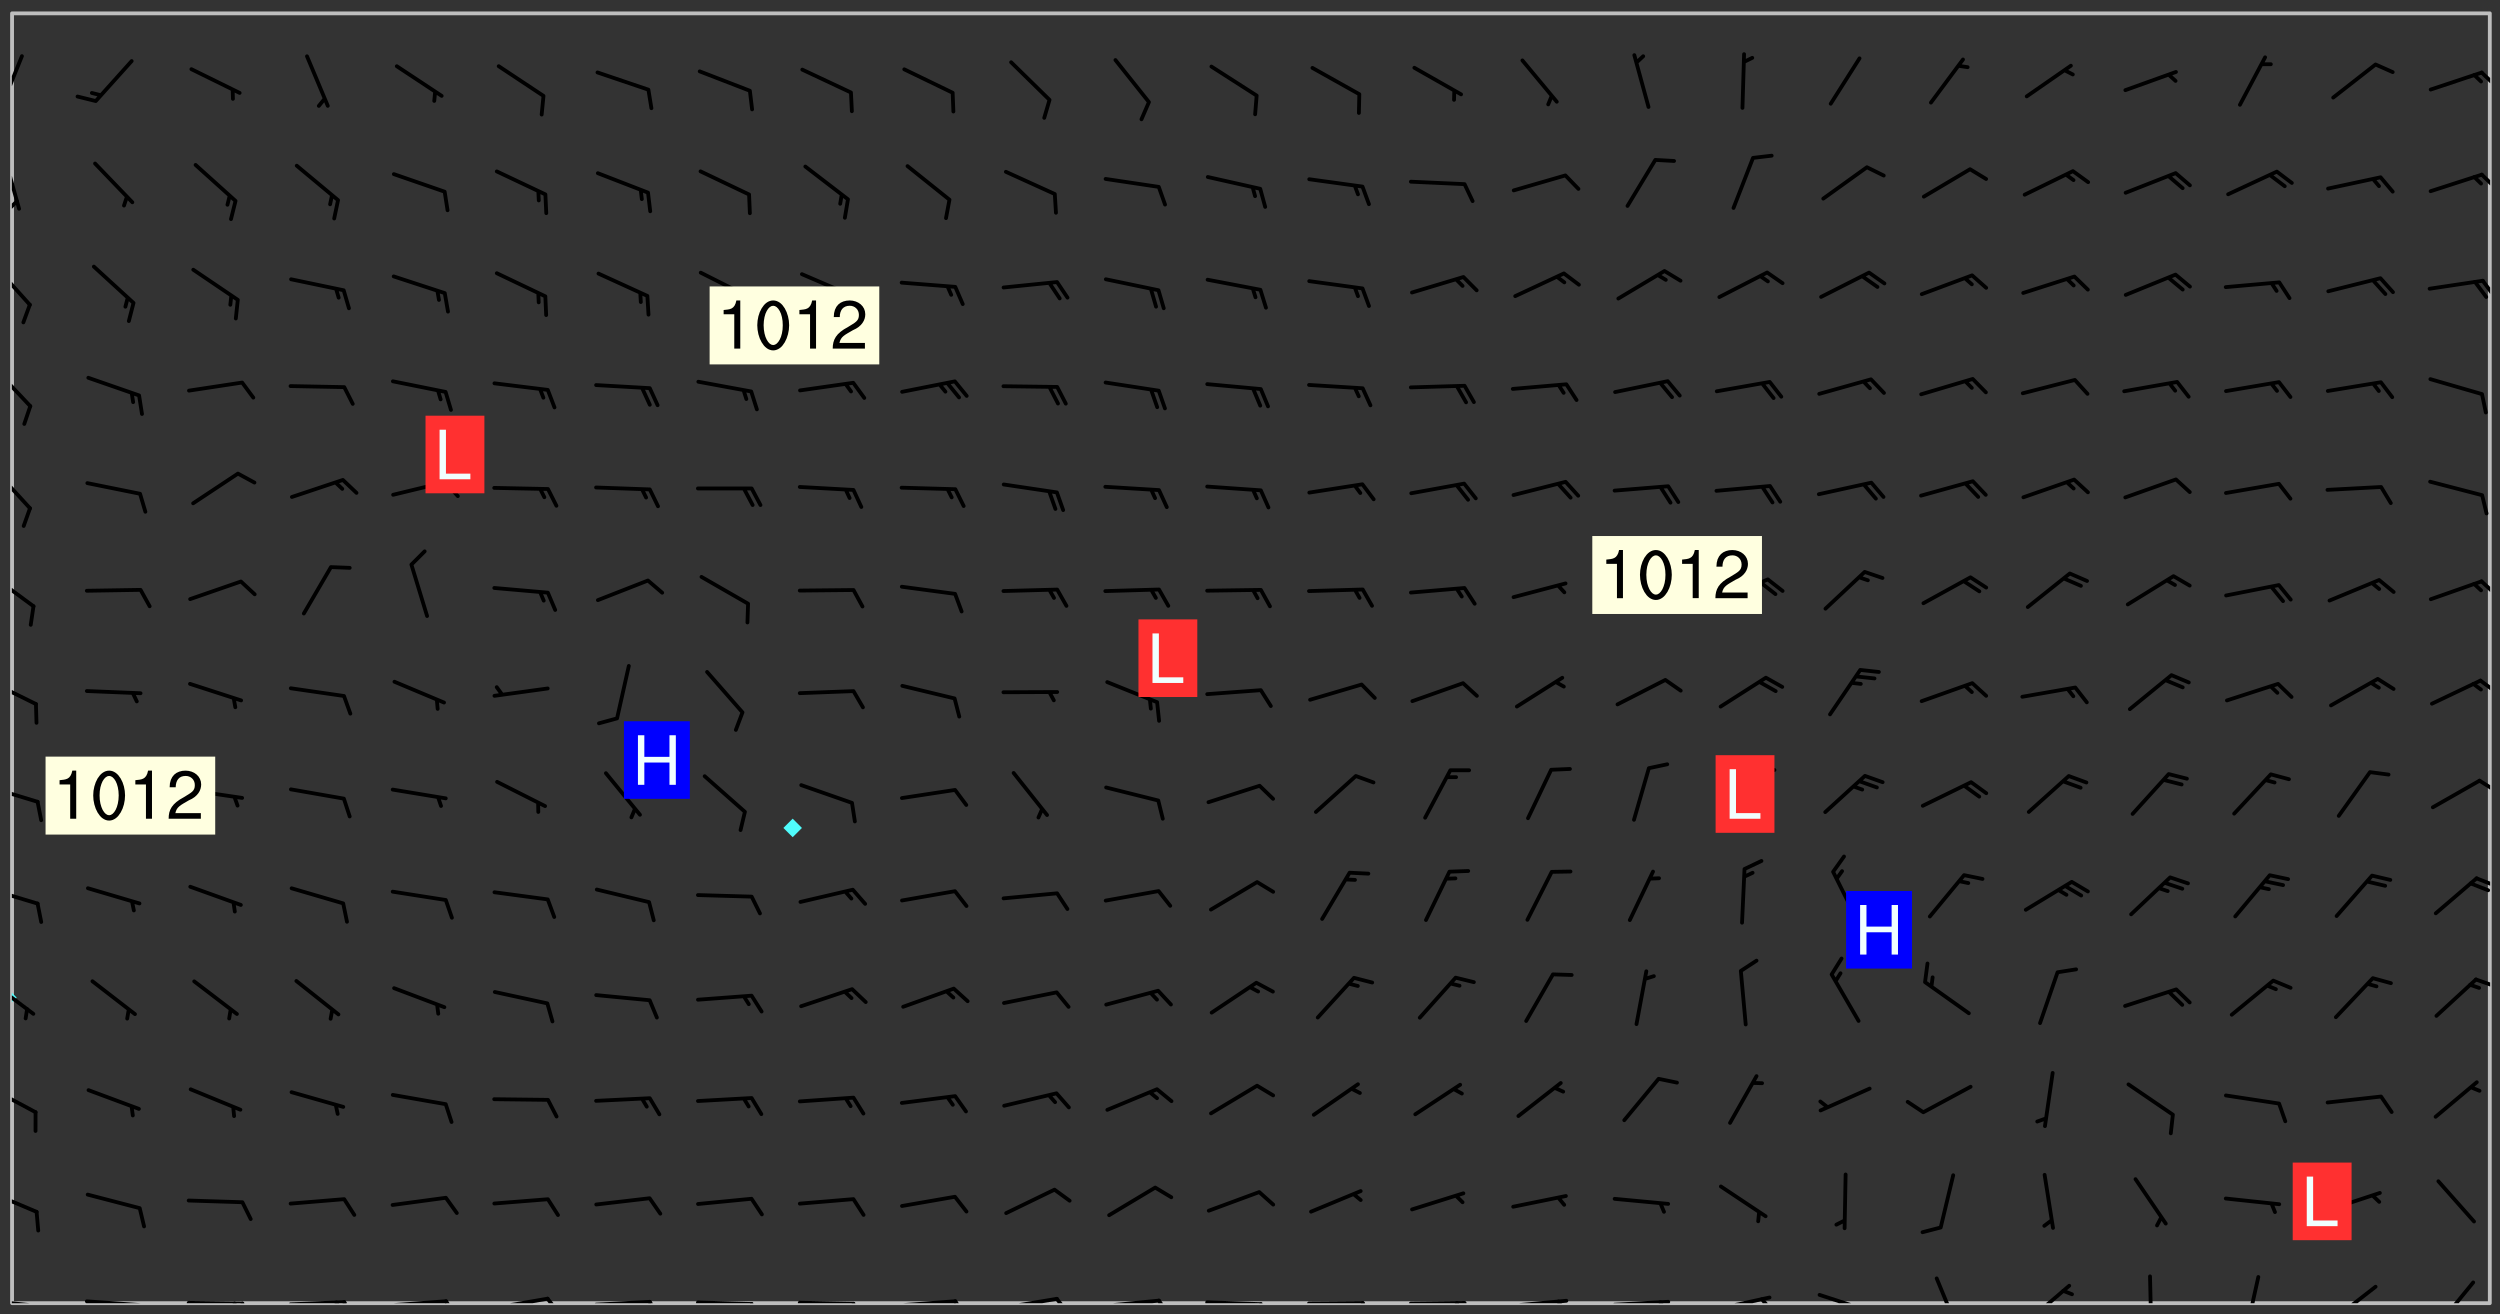 <svg xmlns="http://www.w3.org/2000/svg" role="img" xmlns:xlink="http://www.w3.org/1999/xlink" viewBox="142.45 309.95 326.84 171.84"><rect x="142.45" y="309.95" width="326.84" height="171.84" fill="#333333" stroke="none"/><defs><clipPath id="a"><path d="M144 440h1v40.328h-1zm0 0"/></clipPath><clipPath id="b"><path d="M144 311.672h1V440h-1zm0 0"/></clipPath><clipPath id="c"><path d="M144 311.672h324v168.656H144zm0 0"/></clipPath><clipPath id="d"><path d="M467 311.672h1v168.656h-1zm0 0"/></clipPath><clipPath id="e"><path d="M144 479h4v1.328h-4zm0 0"/></clipPath><clipPath id="f"><path d="M147 480h2v.328h-2zm0 0"/></clipPath><clipPath id="g"><path d="M153 479h9v1.328h-9zm0 0"/></clipPath><clipPath id="h"><path d="M160 480h3v.328h-3zm0 0"/></clipPath><clipPath id="i"><path d="M166 480h9v.328h-9zm0 0"/></clipPath><clipPath id="j"><path d="M173 480h3v.328h-3zm0 0"/></clipPath><clipPath id="k"><path d="M172 480h2v.328h-2zm0 0"/></clipPath><clipPath id="l"><path d="M180 479h8v1.328h-8zm0 0"/></clipPath><clipPath id="m"><path d="M187 479h2v1.328h-2zm0 0"/></clipPath><clipPath id="n"><path d="M186 479h2v1.328h-2zm0 0"/></clipPath><clipPath id="o"><path d="M193 479h9v1.328h-9zm0 0"/></clipPath><clipPath id="p"><path d="M200 479h3v1.328h-3zm0 0"/></clipPath><clipPath id="q"><path d="M206 479h9v1.328h-9zm0 0"/></clipPath><clipPath id="r"><path d="M213 479h3v1.328h-3zm0 0"/></clipPath><clipPath id="s"><path d="M220 479h8v1.328h-8zm0 0"/></clipPath><clipPath id="t"><path d="M227 479h2v1.328h-2zm0 0"/></clipPath><clipPath id="u"><path d="M233 479h8v1.328h-8zm0 0"/></clipPath><clipPath id="v"><path d="M240 480h3v.328h-3zm0 0"/></clipPath><clipPath id="w"><path d="M246 480h9v.328h-9zm0 0"/></clipPath><clipPath id="x"><path d="M253 480h3v.328h-3zm0 0"/></clipPath><clipPath id="y"><path d="M260 479h8v1.328h-8zm0 0"/></clipPath><clipPath id="z"><path d="M267 479h2v1.328h-2zm0 0"/></clipPath><clipPath id="A"><path d="M273 479h8v1.328h-8zm0 0"/></clipPath><clipPath id="B"><path d="M280 479h3v1.328h-3zm0 0"/></clipPath><clipPath id="C"><path d="M286 479h9v1.328h-9zm0 0"/></clipPath><clipPath id="D"><path d="M293 479h3v1.328h-3zm0 0"/></clipPath><clipPath id="E"><path d="M300 479h8v1.328h-8zm0 0"/></clipPath><clipPath id="F"><path d="M307 480h2v.328h-2zm0 0"/></clipPath><clipPath id="G"><path d="M313 480h8v.328h-8zm0 0"/></clipPath><clipPath id="H"><path d="M320 480h3v.328h-3zm0 0"/></clipPath><clipPath id="I"><path d="M326 480h9v.328h-9zm0 0"/></clipPath><clipPath id="J"><path d="M332 480h2v.328h-2zm0 0"/></clipPath><clipPath id="K"><path d="M339 479h9v1.328h-9zm0 0"/></clipPath><clipPath id="L"><path d="M345 479h3v1.328h-3zm0 0"/></clipPath><clipPath id="M"><path d="M353 479h8v1.328h-8zm0 0"/></clipPath><clipPath id="N"><path d="M359 479h2v1.328h-2zm0 0"/></clipPath><clipPath id="O"><path d="M366 479h9v1.328h-9zm0 0"/></clipPath><clipPath id="P"><path d="M372 479h2v1.328h-2zm0 0"/></clipPath><clipPath id="Q"><path d="M380 478h8v2.328h-8zm0 0"/></clipPath><clipPath id="R"><path d="M395 476h4v4.328h-4zm0 0"/></clipPath><clipPath id="S"><path d="M407 477h7v3.328h-7zm0 0"/></clipPath><clipPath id="T"><path d="M423 476h1v4.328h-1zm0 0"/></clipPath><clipPath id="U"><path d="M435 476h3v4.328h-3zm0 0"/></clipPath><clipPath id="V"><path d="M447 477h7v3.328h-7zm0 0"/></clipPath><clipPath id="W"><path d="M461 477h6v3.328h-6zm0 0"/></clipPath><clipPath id="X"><path d="M144 465h4v4h-4zm0 0"/></clipPath><clipPath id="Y"><path d="M144 451h4v5h-4zm0 0"/></clipPath><clipPath id="Z"><path d="M144 438h4v5h-4zm0 0"/></clipPath><clipPath id="aa"><path d="M465 437h3v3h-3zm0 0"/></clipPath><clipPath id="ab"><path d="M144 425h4v4h-4zm0 0"/></clipPath><clipPath id="ac"><path d="M465 424h3v2h-3zm0 0"/></clipPath><clipPath id="ad"><path d="M144 412h4v4h-4zm0 0"/></clipPath><clipPath id="ae"><path d="M466 411h2v3h-2zm0 0"/></clipPath><clipPath id="af"><path d="M144 398h4v5h-4zm0 0"/></clipPath><clipPath id="ag"><path d="M466 398h2v3h-2zm0 0"/></clipPath><clipPath id="ah"><path d="M144 384h4v6h-4zm0 0"/></clipPath><clipPath id="ai"><path d="M466 385h2v3h-2zm0 0"/></clipPath><clipPath id="aj"><path d="M144 370h3v7h-3zm0 0"/></clipPath><clipPath id="ak"><path d="M144 357h3v7h-3zm0 0"/></clipPath><clipPath id="al"><path d="M144 344h3v7h-3zm0 0"/></clipPath><clipPath id="am"><path d="M466 346h2v3h-2zm0 0"/></clipPath><clipPath id="an"><path d="M144 330h2v8h-2zm0 0"/></clipPath><clipPath id="ao"><path d="M144 336h1v2h-1zm0 0"/></clipPath><clipPath id="ap"><path d="M466 332h2v3h-2zm0 0"/></clipPath><clipPath id="aq"><path d="M144 317h2v8h-2zm0 0"/></clipPath><clipPath id="ar"><path d="M466 319h2v3h-2zm0 0"/></clipPath><g id="as" clip-path="url(#clip1)"><path fill="#fff" fill-opacity="0" fill-rule="evenodd" d="M0 0h1000v1000H0zm0 0"/><path fill="#d3d3d3" fill-opacity="0" fill-rule="evenodd" d="M162.152 355.867l-.234.293.059.234.117.172.176.234.293.348.113.059.117-.172.059-.234.176-.176.465-.176h.699l.234.293.289.816.059.176.176.23.352.234.699.699.172.176.234.348.234.41.289.582.41.465.23.234.234.176.117.23.176.293.172 1.164v.234l.059.289.059.117.117.117.348.41.117.172.176.176.176.234.117.172.172.352.059.234.234.406.234-.059-.176.176-.059.93h-.582l-.234-.113-.348.113-.117.117-.059.293-.059.176-.117.172-.465.293-.059.234-.059.113v.645l.059.172v.41l.059.059v.406l.059.406.117.176.059.059.23.641-.059.293v.699l-.059.582v.234l-.059.23-.055.352v1.922l.055.117h.426l-.367.117-.023.352.891 1.168 1.742.539 1.34.359v.539l.09.809.535.715 1.52.27.891-.086.09 1.164.535.18 1.16-.18 2.055-.984 1.16-.363 1.879-.176 1.695-.18-.18.719-1.516.086-1.25.09-.805.27-1.074.809.27.719.535.898-.18.625-.266.809.266 1.078.625.898.805.18 1.25-.18-.266.723.098.504.055.293v.172l.059.293v.406l.176.117.352.117h.406l.293-.176.113-.117.059-.117.117-.23.059-.176.352-.465.23-.176.176-.059.176.059.059.176.117.988.055.469.059.172.117.234.176.059.816.059h.289l.117.234.059.406.059.352v1.105l.117.293.117.348.289.699.176.352.582.754.352.176.172.059.469.234.641.465.348.234.293.176.293.055.23.062.816.348.293.176.113.172.352.352.117.176.523.641v.289l.059.352v.348l.059.352.059.289.117.059.172.059h.176l.582.234.176.117.176.289.176.234.113.234.293.23.117.117v.41l.059.055.289.234.234.117.059.117.117.172.059.117.23.234.059.176.234.059.117.059-.117.113-.059.117v.117l-.117.293-.117.289v.582l.176.117.117.059.059.117.117.117.113.059.176.348.059.352.059.406v.176l-.059.176-.117.699v.172l.117.176.293.293h.406l.176.117.117.172.117.293v.234h-.527l-.23-.234h-.234l-.176.059-.059.699.059.348.117.176.176.41.117.23.289.469.176.055h.523l.234.059.758.641.059.293v.234l.059.059.23.348v.352l-.117.172v.293l.293.289.293.176.172.059.293.176.293.117.582.406.289.234.293.176.219.16.016.012.23.176.641.523.176.234.117.176.176.176.113.172v.641l.117.176.469.117.582.117.234.059.23.113.293.117.113.059.586.352.289.172.176.062.176.055.176.059.699.352.289.176.234.055.289.176.234.117.641.406.293.117.172.059.234.059.41.059.23.059.234.117.059.172-.41.176.469.059.059.293.113.234.176.055.234.059.176.059.406.117.641.234.117.172.059.234v.176l-.059.117-.059.406.234.234.117.059.348.117.641.23.176.117.289.117.176.176.234.465.582 1.105.176.176.348.176.176.117.352.117 1.047.523.234.059.465.113.293.059.465.176.758.582.234.234.348.465.176.176.289.234.816.699.293.176.289.289.293.176.293.289.695.641.176.176.293.234.289.234.469.289.641.582.348.234.234.293.348.348.352.465.934.992.348.406.117.176.234.059.113.117.645.176.23.113.234.059.293.176.23.117.934.699.406.406.234.176.406.176.234.117.816.348.348.234.234.117.293.289.23.117.758.352.352.172.23.059.293.117.234.059.871.176h.816l.469.23.172.059.875.699.465.117.293.059.176.059.23.059.469.059.348.059.352.059.406.059h.293l.172.059v.23l.176.176h.293l.348.059.352.059.699.117h.641l.465-.234.293-.176.172-.117.41-.172.289-.176.934-.465.469-.293.523-.293.465-.172.465-.176 1.051-.465.289-.117.41-.117.289-.117.527-.176 1.516-.699.582-.348.289-.059.293-.059.348-.117.875-.23.352-.117h.113l.234-.059.875-.234.234-.059h.812l.352-.059.816-.117.172-.059.352-.055.293-.059.23-.059.816-.176.176-.059h.348l.234-.059.465-.117.758-.172.234-.059h.348l.41-.117.289-.059 1.285-.059h.289l.41-.059.23-.059h.176l.875-.117h.406l.41-.117h.348l.352-.113.871-.059h1.75l1.047.289.41.117.289.117.352.117.289.117 1.051.172.289.059h.293l.293.059.172.059.41.059.172.059.117.059h.117l.117.059.352.059h.113l.41.066 1.922.395 1.926.395 1.52.449 1.695.719 2.145.805 1.605-.719 1.43-.805 1.16-1.078 1.25-.449 3.035-.719 1.875-.359 2.145-1.348 2.234-1.254 2.5-1.258 1.695-.449 1.785-.18 1.16-.27.625.539 1.34-.27.715-.988.984-1.344.445-.18.805-.359 1.875-.539 1.785-.449 1.25-.27 1.16-.09 1.699-.09 1.961-.27 1.25-.09h.539l.625-.09h.891l2.145-.18 2.41-.18 2.59-.09 1.695.18 1.609.09 1.43.359 1.16.719 1.875.988 1.16 1.527.266.715.629.09.355.898.535.539.535 1.527 1.074.359h.535l-.805.535.09 1.707.715 2.695.891.805.895.988.715 1.258 1.785.539 1.52-.18.355 1.344 1.609-.805.98-.539.27.27.316-.215.219-.145.801.449.449-.359h.355l.535-.27.539-.719.535-.27.625-.988 1.16.449.84.371 1.395.617 1.695-.18h1.605l1.785.09.18-1.707.535-1.344.805.27.492.848.402.406-.09.539v.359l.715.449.711-.27h1.43l.359.988.445 1.258.715 1.344 1.25.629 1.695.629.715-.18.18-.539.98-.09.449.359.086 1.258-.266.629-.535.18v.539l.715.984.266.539.984.988.801 1.078-.266.359-.09.898-.625 2.332-.355 2.066-.09 1.793-.18.719-.09.539v1.438l-.98 1.883-.359 1.707-.535.898-.805 1.168-.266.539 2.055 1.254.086.359-.355.539-.09-.18v.809l.09 1.438-.445.715-1.074.094-.266.715.535.898.805.719 1.16.809 1.34.27.445.359-.355.449-1.789-.09-1.25-.449-.715-.719-.625-.09-.176 3.59-.188 1.309h89.359V311.703h-55.27v49.082l.762.125 3.289.543 2.023 2.836v2.754l2.352.332 2.348.332h4.051l-1.379 4.16-2.023.707-2.023.703-.543.344-2.594 1.617-.188.117-2.023-2.078-.73-2.742-2.672-2.078-1.375-3.5-.066-.082-1.957-2.672 2.75-1.418v-49.082H294.422v91.414l.117.031.133.012.074.074.105.047.09.059.086.059.09.059.297.297.059.09.031.117.027.117.016.137-.031.117-.059.09-.059.086-.043.105-.047.102-.027.121v.145l.176.27.148.148.074.086.074.074.043.105.062.09.059.086.043.105.059.09.047.102.043.105.059.086.117.18.074.074.062.086.059.09.043.105.059.09.059.086.062.09.059.09.043.102.117.18.074.074.059.086.074.074.09.059.105.047h.148l.133-.016.133.016.102-.047.074-.074.047-.102-.016-.133v-.148l-.047-.105-.027-.117-.047-.102-.027-.121-.043-.102-.062-.09-.043-.102-.043-.105-.031-.117-.016-.133-.012-.137.086-.059.059-.086.121-.031.043.105.016.133v.117l.059.102.059.09.09.059.148.148.059.09.043.105-.012.102.086.059.105.047.086.059.09.059.074.074-.117.027-.105.047-.086.059-.074.074-.059.09-.062.086-.027.121-.047.102-.043.105-.031.117-.012.133-.016.133v.148l.027.117.047.105.043.102.059.09.074.074.09.059.074.074.09.059.059.09.043.105.047.102.117.031.133.016h.148l.117-.031.105.043.043.105.047.102.027.121L299.5 410l.027.117.031.121.027.117.105.043.102.047.133-.016.148.148.062.086.074.074.07.074.09.062.105.043.102.043.117.031.137.016.117-.031.074-.074.027-.117-.012-.133-.031-.121-.027-.117.043-.105h.117l.09.062.117.027h.148l.133.016h.148l.133.016.133-.016h.148l.133-.016.133-.012.137.012.117-.027.133-.016.191-.059-.059.176-.016.133-.027.121-.016.133-.059.086-.133.016-.105.047-.105.043-.117.031-.117.027-.266.031h-.148l-.133.016-.074.074.059.086.148.148.117.18.074.07.09.062.09.059.086.059.09.059.102.043.105.062.105.043.086.059.105.047.102.043.18.117.059.09-.043.102-.047.105.016.133.223.223.059.09.043.102.031.121.043.102.016.133.031.117.012.137.031.117.148.148.102.043.105.043.117.031.133.016.137.016h.117l.117-.031.09-.059.043-.105.047-.102.043-.105.031-.117.012-.133v-.148l-.012-.133-.016-.133-.031-.117-.043-.105-.047-.105-.043-.102-.043-.105-.016-.133.016-.133.027-.117.031-.117.027-.121.047-.102.09-.059.086-.062.074-.074.09-.059.223-.223.059-.086.074-.074.117-.18.059-.086v-.148l-.074-.074-.102-.047-.105-.043-.102-.043-.059-.09-.047-.105-.027-.117.09-.059.117-.031.102-.043.18-.117.148-.148.012-.133-.012-.105-.09-.059-.133.016h-.148l-.133.016-.133-.016-.121-.031-.086-.059-.074-.074-.059-.09-.062-.086-.117-.18-.059-.086.031-.121.086-.059.121-.031.059-.086v-.121l-.031-.117-.059-.09-.059-.086-.047-.105-.027-.117-.016-.133.059-.09.074-.074.09-.059.117-.18.074-.074.059-.086.148-.148.121-.031.133-.016.133.016.074.074.043.105.016.133-.031.117-.117.031-.133.012-.148.148-.043.105-.047.102-.027.121-.031.117v.148l.031.117.043.105.059.09.074.07.074.074.117.031.121.027.117-.027.133-.016h.117l.09.059.074.074.047.105.059.086.102.047.133.016.105.043.086.059-.012.105-.074.074-.18.117-.059.09-.09.059-.07.074-.074.074-.062.09-.027.117-.016.133.016.133-.016.133v.148l.016.133.027.117.031.121.074.074.09.059.086.059.09.059.117.031v.086l-.102.047-.09.059-.266.031-.117.027h-.148l-.105.043-.102.047-.059.09-.062.234-.012.133-.031.121-.016.133v.293l-.012.133.012.137.016.133.133.016.133.012.121.031.086.059.074.074.047.105.043.102.016.133v.445l-.016.133v.445l.031.266.027.117.016.133.031.117.086.211.031.266v.148l-.031.117-.027.117-.031.121-.027.117-.031.117-.031.121-.012.133-.016.133.09.059.117-.031.102.016.047.105-.031.266v.441l-.043.105-.047.105-.043.102-.043.105-.059.086-.031.121-.043.117-.031.117-.016.133.016.133.059.09.105.047.086.059.059.086-.012.137-.031.117-.043.102v.445l-.016.133v.148l-.031.117-.043.105-.027.117-.047.105-.043.102-.031.121-.027.117-.031.133-.031.117-.027.117-.043.105-.031.117-.031.121-.012.133-.016.133v.297l.027.117v.148l.047.398.027.117.059.09.121.031h.148l.133-.016.059.09v.117l-.059.09-.09.059-.102.043-.105.047-.09.059-.086.059-.137.016-.117-.031-.133-.016-.102.047-.062.086-.012.137-.016.133-.031.117-.027.117-.016.133-.031.121v.297l.016.133.031.117v.148l.012.133v.148l-.027.117-.047.102-.027.121-.031.117-.059.09-.074.074-.102.043-.105.047-.117.027-.121.031-.102-.047.059-.086.105-.047.027-.117.031-.117.027-.121.031-.117v-.148l.016-.133-.031-.117-.043-.105-.105.016-.074.074-.102.043-.09.062-.074.074-.043.102-.016.133-.031.117L304.25 426l-.031.117-.027.117-.031.121-.027.117-.031.117-.043.105-.09.059h-.09l-.117-.031-.031-.086.016-.137-.031-.117v-.148l-.012-.133v-.148l-.062-.234-.027-.121-.043-.102-.047-.105-.059-.086-.059-.09-.043-.105-.062-.086-.148-.148-.07-.074-.105-.047-.105-.043-.102-.043-.297-.297-.09-.074-.086-.059-.105-.043-.09-.062-.086-.059-.105-.043-.09-.059-.086-.062-.074-.07-.105-.047-.086-.059-.105-.043-.09-.062-.102-.043-.105-.043-.086-.059-.105-.047-.105-.043-.102-.047-.09-.059-.102-.043-.105-.043-.09-.062-.117-.027-.133-.016-.133.016H299.75l-.133.016-.117-.031-.09-.059-.074-.074-.09-.059-.102-.047h-.148l-.121-.027-.102-.043-.074-.074-.117-.18-.09-.059-.102-.043-.09-.062-.105-.043-.09-.059-.086-.059-.105-.047-.059-.086-.059-.09-.043-.105-.047-.102-.074-.074-.086-.059-.074-.074-.09-.059-.223-.223-.043-.105-.031-.266.105-.043h.145l.105.043.074.074.09.059.086.059.105.047.09.059.148.148.07.074.148.148.062.086.074.074.086.059.074.074.09.062.09.059.086.059.27.176.102.047.105.043.102.043.047-.074.059-.086.074-.074.07-.074.105.043.074.074.059.09.043.102.047.105.043.105.121.027.117-.027.074-.09.043-.105.059-.09.074-.074.105-.043.117-.027.133.012.09.059.148.148.059.09.043.105.047.102.043.105.043.102.105.047.105.043.133.016.086-.059.059-.09.074-.074.105-.043.117.027.105.047.102.043.105.043.102.047.18.117v.117l-.016.133.016.133.016.137.059.086.102.047.121.027.117.031h.148l.117-.031.059-.09.18-.117.059-.09.074-.074.059-.086.117-.18.18-.117.117.031.09.059.043.074-.016.133v.117l.09.059h.148l.133-.016.133-.012.266-.031.105-.043.117-.031.121-.027.074-.074.07-.074.062-.09-.016-.105-.047-.102-.102-.043-.105-.016-.117.027-.266.031h-.148l-.074-.074-.09-.059-.117-.031-.117-.027-.133-.016h-.148l-.133.016h-.297l-.105-.047-.148-.148-.043-.102-.059-.09.223-.223.086-.059.105-.043.117-.031.133-.016.133.016.137.016.102.043.133-.012.09-.062.102-.043.062-.09-.047-.102-.09-.059-.117-.031-.102-.043-.059-.09-.062-.09v-.117l.016-.133.105-.047.074-.07v-.121l-.09-.059-.031-.117.09-.059.074-.074.043-.105.059-.09.047-.102.016-.133v-.148l-.047-.105-.043-.102-.09-.059-.133-.016-.102-.043-.137-.016-.117-.031h-.445l-.133-.016-.133-.012-.133-.016-.117-.031h-.148l-.133-.016-.133-.012-.266-.031-.121-.043-.086-.059-.074-.074v-.148l.012-.133.105-.047.102-.043.133-.016h.152l.133-.016h.293l.121.031.102.043.09.059.234.062.121-.047.09-.059.102-.043.133-.016.105.043.102.047.133.012.121-.027h.145l.121-.031.117-.027.105-.047.074-.074.086-.059.148-.148.059-.086.047-.105.027-.117.016-.105-.102-.043-.09-.059-.117-.031-.105-.043-.09-.062-.074-.086-.074-.074-.102-.043-.105-.047-.102-.043-.059-.09-.047-.102-.086-.211-.062-.086-.059-.09-.074-.074-.086-.059h-.27l-.117.031-.09.059-.102.043-.133.016-.105-.016-.027-.117-.062-.09-.117-.031-.102-.043-.148-.148-.031-.117-.016-.105.074-.074.18-.117.117-.027.117-.031.137.016.102.043.105.043.102.047.105.043.117.031.133.016.117.027.133.016.105-.016.09-.059-.074-.074-.105-.043-.074-.074-.074-.09-.148-.148-.086-.059-.09-.059-.074-.074-.09-.059-.102-.047-.121-.027-.102-.047-.105-.043-.117-.031-.102-.043-.121-.031h-.148l-.117.031-.105.043-.086.062-.18.117-.086.059-.09.059-.105.047-.086.059-.105.043-.102.043-.105.047-.074.074-.059.09-.059.086-.047.105-.059.086-.074.074-.133-.012-.117-.031h-.117l-.074.074-.09.059-.074.074-.09.059-.086.059-.105.047-.102.043-.137.016-.102-.043-.148-.148-.105-.047h-.086l-.105.047-.102.043-.121.031-.117-.031-.074-.074v-.117l.031-.121.074-.07.059-.09.074-.074.117-.031.105-.043h.293l.133-.016.137-.016.102-.043.09-.059.102-.047.09-.059.133-.012.09.059.133.012.09-.059.086-.059.105-.043.09-.059.086-.062.09-.059.148-.148.059-.086.059-.09.105-.043.133-.016.117.027.121.031.059-.059.059-.09.031-.266.027-.117.105.012.133.016.102-.043.09-.059.059-.09.074-.074.059-.09.047-.102.012-.133-.012-.133-.047-.105-.148-.148-.059-.09-.059-.086-.043-.105v-.445l.016-.133v-.148l.012-.133-.059-.059-.09.059-.102-.043-.18-.117-.086-.059-.062-.09-.059-.09-.074-.074-.086-.059-.121.031-.102.012-.105.047-.086.059-.105.043-.148.148-.09.059-.086.059-.09.062-.105.043-.133.016v-.121l.105-.043.117-.031.074-.07.043-.105v-.148l-.027-.117-.148-.148-.133-.016h-.148l-.117.031-.105.043-.102.043-.09.062-.117.027-.074-.074.012-.133-.043-.102-.043-.105-.09-.059-.117.027-.121.031-.117.031-.102.043-.121.031-.102.043-.105.043-.09.059-.102.016v-.117l.016-.133-.059-.09-.074.043-.148.148-.059.09-.074.074-.047.105-.043.102-.074.074-.059.09-.074.074-.059.086-.074.074-.09.062-.074.07-.074.074-.102.016-.133.016-.105-.043v-.121l.148-.148.043-.102.059-.09.047-.102.043-.105.059-.09.031-.117.043-.102.031-.121.027-.117.047-.105.043-.102.043-.105.074-.07.09-.062.09-.059.102-.043h.297l.266-.031.105-.043-.074-.074-.117-.031-.105-.043-.09-.059-.102-.047-.09-.059-.102-.043-.105-.043-.09-.062-.086-.059-.105-.043-.102-.043-.121-.031-.117-.031-.102-.043L297.5 410.25l-.102-.043-.09-.059-.043-.105-.016-.133.102-.043.133-.016.137.016.133-.016.102-.043.059-.09.016-.105-.09-.059-.074-.074-.102-.043-.09-.059-.148-.148-.043-.105-.016-.133v-.293l-.059-.09-.09-.059-.074-.074-.043-.105-.031-.117-.059-.09-.074-.074-.117-.027-.074-.074-.09-.059-.09-.062-.086-.059-.074-.074-.059-.086-.047-.105-.086-.059-.148-.148-.195-.059-.133.016-.102.043-.074.074-.047.102-.043.105-.059.09-.059.086-.297.297-.09.059h-.086l-.062-.086-.043-.105.031-.117.059-.09.027-.117-.012-.133-.09-.062-.105.047-.117.027-.117.031-.27.176-.102.047-.117.027-.105.047-.09.059-.102.043-.059-.086-.047-.105.016-.133.047-.105.07-.074.074-.07.059-.09v-.148l-.043-.105h-.238l-.102.047-.031.117-.027.117-.031.121-.074.043-.133.016-.074-.047-.043-.102-.043-.105-.047-.102-.043-.105-.121.031-.102.043-.133.016-.117.031-.105.043-.09.059-.102.047-.121.027-.133.016-.102-.043-.059-.09-.047-.105-.043-.102-.043-.105v-.117l.059-.09.086-.059.18-.117.102-.047.105-.043.105-.059.102-.043.09-.062.102-.043.105-.059.102-.047.09-.059.105-.043.102-.043.09-.062.102-.043.137-.016.117.031.102.043.121.031.102.043.105.047.102.043.105.043.102.047.105.043.102.043.105.047.086.059.105.043.117.031.105.043.102.047.09.059.105.043.102.043.105.047.117.027.102.047.121.027h.148l.086-.059.016-.102.059-.09-.027-.117-.074-.074-.117-.18-.074-.074-.09-.074-.18-.117-.086-.059-.105-.043-.102-.047-.27-.176-.059-.09-.074-.074-.059-.09-.043-.102-.031-.117-.016-.137v-.562l-.012-.133-.016-.133-.031-.117-.016-.133-.012-.133-.031-.121-.223-.223-.059-.086-.016-.105.031-.117.133-.016v-91.414H172.992v1.453l-.059.234-.352 1.051-.172.523-.117.348-.176.41-.117.172-.234.293-.23.059h-.352l-.117.059-.23.406v.293l.117.176.23.23.117.234.641.758.293.465.176.234.23.352.234.348.641.816.176.465.172.41.117.695.176.469.117 1.398.059.465v.875l.117 1.047v4.781l-.059.465-.352 1.281-.176.523-.113.41-.352.93L172.934 336l-.234.582-.117.176-.172.348-.176.406-.352.816-.059.293-.113.293-.117.289-.059.176-.117.875-.059.406-.059.117-.059.176-.059.172-.23.527-.117.172v.234l-.117.234-.059.172-.176.586v.289l-.059.176v.293l-.059.113-.059.527v.172l-.055.234v2.621l-.176.816-.117.176-.176.234-.117.172-.113.234-.586.934-.23.289-.293.465-.176.234-.289.352-.352.699-.113.23-.176.41-.176.23-.406.527-.816.699-.293.172-.289.234-.176.117-.176.176-.523.406-.527.176-.172.176-.234.055-.641.176h-.758m12.211 31.023l-1.074.449.359.895 1.25-.715.445-.539-.98-.09"/><path fill="#d3d3d3" fill-opacity="0" fill-rule="evenodd" d="M201.508 416.598h-.895l.449.629.98.359.805-.09.445-.988-.176.09-.715-.355-.895.355m154.621 59.07l-.059-.523v-.293l.113-.293.059-.23.469-.469h.113l.117-.113.117-.059h.176l.234-.059h.348l.234.059.117.059.23.172.059.176.117.582v.293l-.117.176-.172.289-.176.176-.527.523-.23.234-.117.059h-.176l-.117-.059-.406-.293-.176-.117-.117-.059-.059-.113-.055-.117m6.641-10.957l-.059-.172v-1.109l.059-.172.176-.059.172-.059h.176l.234-.059.117.059.059.699-.059.172-.117.176-.117.059-.234.523-.113.059h-.234l-.059-.117m9.613-14.391l-.117-.176v-.699l.293-.875.117-.172.176-.352.113-.23.117-.293.352-.758.117-.23.172-.234h.176l.117-.059h.641l.117.059.234.234.172.113.352.293.117.117.113.176v.113l.117.059.117.117v.699l-.059.176v.23l-.059.176-.348 1.051-.117.23-.117.234-.117.059-.23.234-.641.289h-.875l-.41-.117-.641-.465"/><path fill="none" stroke="#bebebe" stroke-linecap="round" stroke-linejoin="round" stroke-miterlimit="10" stroke-width=".5" d="M467.957 311.695H144.027v168.625h323.93v-168.625"/><g clip-path="url(#a)"><path fill="#fff" fill-opacity="0" fill-rule="evenodd" d="M144 475.891v4.438h.004H144v-39.344 34.906"/></g><g clip-path="url(#b)"><path fill="#fff" fill-opacity="0" fill-rule="evenodd" d="M144 435.945v3.781-128.055h.004H144v124.273"/></g><path fill="#50fcfc" fill-rule="evenodd" d="M144 439.727v1.258l.004-.004v-1.254H144"/><g clip-path="url(#c)"><path fill="#fff" fill-opacity="0" fill-rule="evenodd" d="M144.004 480.328v-39.348l.633-.598-.633-.656V311.672h102.078v105.305l-1.215 1.215 1.215 1.211 1.211-1.211-1.211-1.215V311.672H467.996v168.656H144.004"/></g><path fill="#50fcfc" fill-rule="evenodd" d="M144.637 440.383l-.633.598v-1.254l.633.656m101.445-20.98l-1.215-1.211 1.215-1.215 1.211 1.215-1.211 1.211"/><g clip-path="url(#d)"><path fill="#fff" fill-opacity="0" fill-rule="evenodd" d="M467.996 480.328H468V311.672h-.004H468v168.656h-.004"/></g><g clip-path="url(#e)"><path fill="none" stroke="#000" stroke-linecap="round" stroke-linejoin="round" stroke-miterlimit="10" stroke-width=".5" d="M147.492 480.699l-6.984-.738"/></g><g clip-path="url(#f)"><path fill="none" stroke="#000" stroke-linecap="round" stroke-linejoin="round" stroke-miterlimit="10" stroke-width=".5" d="M147.492 480.699l.922 2.273"/></g><g clip-path="url(#g)"><path fill="none" stroke="#000" stroke-linecap="round" stroke-linejoin="round" stroke-miterlimit="10" stroke-width=".5" d="M160.82 480.574l-7.012-.492"/></g><g clip-path="url(#h)"><path fill="none" stroke="#000" stroke-linecap="round" stroke-linejoin="round" stroke-miterlimit="10" stroke-width=".5" d="M160.82 480.574l.996 2.242"/></g><g clip-path="url(#i)"><path fill="none" stroke="#000" stroke-linecap="round" stroke-linejoin="round" stroke-miterlimit="10" stroke-width=".5" d="M174.145 480.375l-7.027-.094"/></g><g clip-path="url(#j)"><path fill="none" stroke="#000" stroke-linecap="round" stroke-linejoin="round" stroke-miterlimit="10" stroke-width=".5" d="M174.145 480.375l1.121 2.184"/></g><g clip-path="url(#k)"><path fill="none" stroke="#000" stroke-linecap="round" stroke-linejoin="round" stroke-miterlimit="10" stroke-width=".5" d="M173.121 480.363l.562 1.09"/></g><g clip-path="url(#l)"><path fill="none" stroke="#000" stroke-linecap="round" stroke-linejoin="round" stroke-miterlimit="10" stroke-width=".5" d="M187.457 480.184l-7.023.289"/></g><g clip-path="url(#m)"><path fill="none" stroke="#000" stroke-linecap="round" stroke-linejoin="round" stroke-miterlimit="10" stroke-width=".5" d="M187.457 480.184l1.238 2.117"/></g><g clip-path="url(#n)"><path fill="none" stroke="#000" stroke-linecap="round" stroke-linejoin="round" stroke-miterlimit="10" stroke-width=".5" d="M186.434 480.227l.621 1.059"/></g><g clip-path="url(#o)"><path fill="none" stroke="#000" stroke-linecap="round" stroke-linejoin="round" stroke-miterlimit="10" stroke-width=".5" d="M200.766 480.07l-7.008.516"/></g><g clip-path="url(#p)"><path fill="none" stroke="#000" stroke-linecap="round" stroke-linejoin="round" stroke-miterlimit="10" stroke-width=".5" d="M200.766 480.07l1.305 2.078"/></g><g clip-path="url(#q)"><path fill="none" stroke="#000" stroke-linecap="round" stroke-linejoin="round" stroke-miterlimit="10" stroke-width=".5" d="M214.039 479.734l-6.926 1.191"/></g><g clip-path="url(#r)"><path fill="none" stroke="#000" stroke-linecap="round" stroke-linejoin="round" stroke-miterlimit="10" stroke-width=".5" d="M214.039 479.734l1.5 1.938"/></g><g clip-path="url(#s)"><path fill="none" stroke="#000" stroke-linecap="round" stroke-linejoin="round" stroke-miterlimit="10" stroke-width=".5" d="M227.398 480.148l-7.016.363"/></g><g clip-path="url(#t)"><path fill="none" stroke="#000" stroke-linecap="round" stroke-linejoin="round" stroke-miterlimit="10" stroke-width=".5" d="M227.398 480.148l1.262 2.102"/></g><g clip-path="url(#u)"><path fill="none" stroke="#000" stroke-linecap="round" stroke-linejoin="round" stroke-miterlimit="10" stroke-width=".5" d="M240.719 480.43l-7.023-.203"/></g><g clip-path="url(#v)"><path fill="none" stroke="#000" stroke-linecap="round" stroke-linejoin="round" stroke-miterlimit="10" stroke-width=".5" d="M240.719 480.43l1.086 2.199"/></g><g clip-path="url(#w)"><path fill="none" stroke="#000" stroke-linecap="round" stroke-linejoin="round" stroke-miterlimit="10" stroke-width=".5" d="M254.035 480.398l-7.027-.137"/></g><g clip-path="url(#x)"><path fill="none" stroke="#000" stroke-linecap="round" stroke-linejoin="round" stroke-miterlimit="10" stroke-width=".5" d="M254.035 480.398l1.109 2.188"/></g><g clip-path="url(#y)"><path fill="none" stroke="#000" stroke-linecap="round" stroke-linejoin="round" stroke-miterlimit="10" stroke-width=".5" d="M267.34 480.07l-7.008.52"/></g><g clip-path="url(#z)"><path fill="none" stroke="#000" stroke-linecap="round" stroke-linejoin="round" stroke-miterlimit="10" stroke-width=".5" d="M267.34 480.07l1.309 2.074"/></g><g clip-path="url(#A)"><path fill="none" stroke="#000" stroke-linecap="round" stroke-linejoin="round" stroke-miterlimit="10" stroke-width=".5" d="M280.617 479.754l-6.934 1.148"/></g><g clip-path="url(#B)"><path fill="none" stroke="#000" stroke-linecap="round" stroke-linejoin="round" stroke-miterlimit="10" stroke-width=".5" d="M280.617 479.754l1.488 1.949"/></g><g clip-path="url(#C)"><path fill="none" stroke="#000" stroke-linecap="round" stroke-linejoin="round" stroke-miterlimit="10" stroke-width=".5" d="M293.961 479.988l-6.992.684"/></g><g clip-path="url(#D)"><path fill="none" stroke="#000" stroke-linecap="round" stroke-linejoin="round" stroke-miterlimit="10" stroke-width=".5" d="M293.961 479.988l1.359 2.043"/></g><g clip-path="url(#E)"><path fill="none" stroke="#000" stroke-linecap="round" stroke-linejoin="round" stroke-miterlimit="10" stroke-width=".5" d="M307.293 480.449l-7.023-.242"/></g><g clip-path="url(#F)"><path fill="none" stroke="#000" stroke-linecap="round" stroke-linejoin="round" stroke-miterlimit="10" stroke-width=".5" d="M307.293 480.449l1.074 2.207"/></g><g clip-path="url(#G)"><path fill="none" stroke="#000" stroke-linecap="round" stroke-linejoin="round" stroke-miterlimit="10" stroke-width=".5" d="M320.609 480.301l-7.027.055"/></g><g clip-path="url(#H)"><path fill="none" stroke="#000" stroke-linecap="round" stroke-linejoin="round" stroke-miterlimit="10" stroke-width=".5" d="M320.609 480.301l1.168 2.16"/></g><g clip-path="url(#I)"><path fill="none" stroke="#000" stroke-linecap="round" stroke-linejoin="round" stroke-miterlimit="10" stroke-width=".5" d="M333.926 480.289l-7.027.078"/></g><g clip-path="url(#J)"><path fill="none" stroke="#000" stroke-linecap="round" stroke-linejoin="round" stroke-miterlimit="10" stroke-width=".5" d="M332.902 480.301l.586 1.078"/></g><g clip-path="url(#K)"><path fill="none" stroke="#000" stroke-linecap="round" stroke-linejoin="round" stroke-miterlimit="10" stroke-width=".5" d="M347.227 480.008l-7 .641"/></g><g clip-path="url(#L)"><path fill="none" stroke="#000" stroke-linecap="round" stroke-linejoin="round" stroke-miterlimit="10" stroke-width=".5" d="M346.207 480.102l.672 1.027"/></g><g clip-path="url(#M)"><path fill="none" stroke="#000" stroke-linecap="round" stroke-linejoin="round" stroke-miterlimit="10" stroke-width=".5" d="M360.551 480.141l-7.02.379"/></g><g clip-path="url(#N)"><path fill="none" stroke="#000" stroke-linecap="round" stroke-linejoin="round" stroke-miterlimit="10" stroke-width=".5" d="M359.527 480.195l.637 1.051"/></g><g clip-path="url(#O)"><path fill="none" stroke="#000" stroke-linecap="round" stroke-linejoin="round" stroke-miterlimit="10" stroke-width=".5" d="M373.789 479.582l-6.867 1.496"/></g><g clip-path="url(#P)"><path fill="none" stroke="#000" stroke-linecap="round" stroke-linejoin="round" stroke-miterlimit="10" stroke-width=".5" d="M372.789 479.801l.793.934"/></g><g clip-path="url(#Q)"><path fill="none" stroke="#000" stroke-linecap="round" stroke-linejoin="round" stroke-miterlimit="10" stroke-width=".5" d="M387.012 481.418l-6.68-2.18"/></g><g clip-path="url(#R)"><path fill="none" stroke="#000" stroke-linecap="round" stroke-linejoin="round" stroke-miterlimit="10" stroke-width=".5" d="M398.328 483.574l-2.684-6.492"/></g><g clip-path="url(#S)"><path fill="none" stroke="#000" stroke-linecap="round" stroke-linejoin="round" stroke-miterlimit="10" stroke-width=".5" d="M412.973 478.043l-5.34 4.57"/></g><path fill="none" stroke="#000" stroke-linecap="round" stroke-linejoin="round" stroke-miterlimit="10" stroke-width=".5" d="M412.195 478.711l1.141.445"/><g clip-path="url(#T)"><path fill="none" stroke="#000" stroke-linecap="round" stroke-linejoin="round" stroke-miterlimit="10" stroke-width=".5" d="M423.699 483.84l-.164-7.023"/></g><g clip-path="url(#U)"><path fill="none" stroke="#000" stroke-linecap="round" stroke-linejoin="round" stroke-miterlimit="10" stroke-width=".5" d="M436.168 483.758l1.527-6.859"/></g><g clip-path="url(#V)"><path fill="none" stroke="#000" stroke-linecap="round" stroke-linejoin="round" stroke-miterlimit="10" stroke-width=".5" d="M447.473 482.484l5.551-4.312"/></g><g clip-path="url(#W)"><path fill="none" stroke="#000" stroke-linecap="round" stroke-linejoin="round" stroke-miterlimit="10" stroke-width=".5" d="M461.34 483.051l4.445-5.441"/></g><g clip-path="url(#X)"><path fill="none" stroke="#000" stroke-linecap="round" stroke-linejoin="round" stroke-miterlimit="10" stroke-width=".5" d="M147.234 468.383l-6.469-2.738"/></g><path fill="none" stroke="#000" stroke-linecap="round" stroke-linejoin="round" stroke-miterlimit="10" stroke-width=".5" d="M147.234 468.383l.215 2.445m13.266-2.93l-6.801-1.77m6.801 1.77l.57 2.387m12.855-3.16l-7.023-.223m7.023.223l1.086 2.199m12.219-2.602l-7 .582m7-.582l1.328 2.062m11.969-2.242l-6.965.941m6.965-.941l1.43 1.992m11.906-1.801l-7.004.559m7.004-.559l1.32 2.066m11.98-2.195l-6.977.816m6.977-.816l1.398 2.016m11.926-1.949l-6.996.684m6.996-.684l1.355 2.043m11.965-1.996l-7.004.59m7.004-.59l1.328 2.062m11.945-2.371l-6.922 1.207m6.922-1.207l1.508 1.934m11.508-2.863l-6.32 3.066m6.32-3.066l1.98 1.445m11.188-1.719l-6.027 3.613m6.027-3.613l2.102 1.266m11.496-.676l-6.594 2.434m6.594-2.434l1.828 1.637m11.434-1.766l-6.488 2.691m5.547-2.301l.945.781m13.422-.879l-6.707 2.105m5.73-1.797l.871.859m13.508-.816l-6.887 1.402m5.887-1.195l.781.945m13.59-.121l-6.996-.66m5.977.562l.473 1.133m13.289.582l-5.848-3.895m4.996 3.328l-.121 1.223m11.297.91l.133-7.027m-.113 6.004l-1.094.555m13.637.371l1.637-6.832m-1.637 6.832l-2.375.617m17.059-.562l-1.098-6.941m.938 5.93l-.98.738m15.883-.293l-3.957-5.809m3.383 4.961l-.57 1.09m15.977-2.773l-6.988-.746m5.973.637l.457 1.137m13.715-2.504l-6.672 2.207m5.703-1.887l.887.848m12.391 2.566l-4.66-5.262"/><g clip-path="url(#Y)"><path fill="none" stroke="#000" stroke-linecap="round" stroke-linejoin="round" stroke-miterlimit="10" stroke-width=".5" d="M147.098 455.355l-6.195-3.312"/></g><path fill="none" stroke="#000" stroke-linecap="round" stroke-linejoin="round" stroke-miterlimit="10" stroke-width=".5" d="M147.098 455.355l-.004 2.453m13.516-2.887l-6.586-2.449m5.625 2.094l.164 1.215m14.066-.75l-6.5-2.668m5.555 2.281l.121 1.219m14.27-1.203l-6.758-1.922m5.773 1.641l.258 1.199m14.125-1.273l-6.922-1.211m6.922 1.211l.762 2.332m12.605-2.895l-7.027-.086m7.027.086l1.125 2.18m12.184-2.395l-7.016.344m7.016-.344l1.258 2.109m-2.277-2.059l.629 1.055m13.707-1.129l-7.016.391m7.016-.391l1.27 2.102m-2.293-2.043l.637 1.047m13.699-1.156l-7.012.492m7.012-.492l1.301 2.082m-2.324-2.012l.652 1.043m13.664-1.312l-6.969.891m6.969-.891l1.418 2.004m-2.43-1.875l.707 1.004m13.555-1.5l-6.84 1.625m6.84-1.625l1.621 1.844m-2.617-1.605l.812.918m13.324-1.691l-6.492 2.695m6.492-2.695l1.895 1.559m-2.84-1.168l.949.781m13.078-1.633l-6.023 3.617m6.023-3.617l2.102 1.266m11.09-1.457l-5.777 3.996m4.938-3.414l1.09.562m13.109-1.078l-5.867 3.863m5.016-3.301l1.074.59m12.93-1.379l-5.543 4.32m4.738-3.691l1.121.5m12.473-1.676l-4.488 5.41m4.488-5.41l2.402.496m10.402-.848l-3.465 6.113m2.961-5.223l1.227.035m7.648 3.562l6.418-2.859m-5.484 2.445l-.965-.758m13.465 1.406l6.184-3.332m-6.184 3.332l-2.043-1.359m17.945 3.172l1.008-6.953m-.859 5.941l-1.156.414m17.73-.898l-5.805-3.961m5.805 3.961l-.27 2.438m14.156-3.891l-6.949-1.059m6.949 1.059l.812 2.316m12.52-3.234l-6.984.781m6.984-.781l1.387 2.027m11.129-3.895l-5.383 4.516m4.598-3.859l1.141.461"/><g clip-path="url(#Z)"><path fill="none" stroke="#000" stroke-linecap="round" stroke-linejoin="round" stroke-miterlimit="10" stroke-width=".5" d="M146.809 442.496l-5.617-4.223"/></g><path fill="none" stroke="#000" stroke-linecap="round" stroke-linejoin="round" stroke-miterlimit="10" stroke-width=".5" d="M145.992 441.879l-.191 1.215m14.293-.562l-5.559-4.297m4.75 3.672l-.207 1.211m14.344-.602l-5.582-4.266m4.77 3.645l-.199 1.211m14.285-.535l-5.5-4.371m4.699 3.734l-.223 1.207m14.875-1.516l-6.574-2.484m5.617 2.125l.156 1.215m14.262-1.352l-6.867-1.488m6.867 1.488l.668 2.359m12.711-2.77l-6.992-.672m6.992.672l.941 2.266m12.383-2.863l-7.008.527m7.008-.527l1.309 2.074m-2.328-2l.652 1.039m13.508-1.965L247.188 441.5m6.664-2.23l1.781 1.688m-2.75-1.363l.891.844m13.367-1.242l-6.613 2.375m6.613-2.375l1.816 1.648m-2.777-1.301l.91.824m13.504-.68l-6.887 1.391m6.887-1.391l1.559 1.895m11.707-2.105l-6.789 1.812m6.789-1.812l1.672 1.797m-2.66-1.531l.836.895m12.992-2.207l-5.84 3.906m5.84-3.906l2.164 1.16M305.852 439l1.082.578m12.531-1.789l-4.738 5.188m4.738-5.188l2.379.613m-3.066.145l1.188.305m12.789-1.086L328.066 443m4.688-5.234l2.383.586m-3.066.176l1.191.293m12.215-1.484l-3.5 6.094m3.5-6.094l2.449.078m9.758-.484l-1.285 6.906m1.098-5.902l1.172-.367m11.371-.684l.637 7m-.637-7l2.051-1.34m9.82 1.801l3.523 6.078m-3.523-6.078l1.297-2.082m-.785 2.965l.648-1.039m11.051 1.16l5.727 4.07m-5.727-4.07l.32-2.434m.516 3.027l.156-1.219m16.332-.66l-2.289 6.645m2.289-6.645l2.426-.383m13.09 2.621l-6.688 2.164m6.688-2.164l1.762 1.707m-2.734-1.391l1.762 1.707m11.895-3.172l-5.426 4.461m5.426-4.461l2.266.941m-3.055-.293l1.133.473m12.676-1.441l-4.832 5.102m4.832-5.102l2.363.652m-3.066.09l1.18.328m13.008-.898l-5.172 4.758"/><g clip-path="url(#aa)"><path fill="none" stroke="#000" stroke-linecap="round" stroke-linejoin="round" stroke-miterlimit="10" stroke-width=".5" d="M466.148 438.004l2.312.816"/></g><path fill="none" stroke="#000" stroke-linecap="round" stroke-linejoin="round" stroke-miterlimit="10" stroke-width=".5" d="M465.395 438.699l1.16.406"/><g clip-path="url(#ab)"><path fill="none" stroke="#000" stroke-linecap="round" stroke-linejoin="round" stroke-miterlimit="10" stroke-width=".5" d="M147.363 428.082l-6.727-2.027"/></g><path fill="none" stroke="#000" stroke-linecap="round" stroke-linejoin="round" stroke-miterlimit="10" stroke-width=".5" d="M147.363 428.082l.477 2.406m12.844-2.426l-6.738-1.988m5.758 1.699l.246 1.203m13.988-.719l-6.613-2.379m5.648 2.031l.176 1.215m14.168-1.07l-6.742-1.973m6.742 1.973l.496 2.402m12.918-2.844l-6.941-1.09m6.941 1.09l.801 2.32m12.527-2.398l-6.965-.934m6.965.934l.852 2.301m12.395-1.945l-6.832-1.645m6.832 1.645l.613 2.375m12.801-3.094l-7.023-.203m7.023.203l1.086 2.195m12.137-3.098l-6.844 1.598m6.844-1.598l1.613 1.848m-2.609-1.613l.809.922m13.543-.965l-6.922 1.215m6.922-1.215l1.508 1.938m11.844-1.66l-6.996.66m6.996-.66L282 428.789m11.922-2.344l-6.914 1.246m6.914-1.246l1.52 1.926m11.359-3.102l-6.039 3.598m6.039-3.598l2.098 1.273m9.992-2.496l-3.59 6.043m3.59-6.043l2.453.121m-2.973.758l1.223.059m12.352-1.074l-3.07 6.32m3.07-6.32l2.453-.09M331.5 424.828l1.227-.043m12.59-.852l-3.18 6.27m3.18-6.27l2.453-.043m10.789.008l-3.035 6.34m2.594-5.418l1.227-.051m11.176-1.211l-.324 7.02m.324-7.02l2.215-1.051m-2.262 2.07l1.105-.523m10.523-.129l3.137 6.285m-3.137-6.285l1.426-2m-.969 2.914l.715-1m15.953.523l-4.48 5.41m4.48-5.41l2.406.496m-3.059.289l1.203.25m13.527-.156l-6.008 3.652m6.008-3.652l2.109 1.254m-2.984-.723l2.109 1.254m-2.984-.723l1.055.629m13.559-2.277l-5.105 4.828m5.105-4.828l2.328.781m-3.07-.082l2.328.785m-3.07-.082l1.164.391m13.34-2.074l-4.512 5.387m4.512-5.387l2.398.508m-3.055.277l2.398.504m-3.055.277l1.199.254m13.488-1.77l-4.633 5.285m4.633-5.285l2.387.562m-3.062.207l2.391.562m11.953-.977l-5.336 4.574"/><g clip-path="url(#ac)"><path fill="none" stroke="#000" stroke-linecap="round" stroke-linejoin="round" stroke-miterlimit="10" stroke-width=".5" d="M466.23 424.781l2.281.895"/></g><path fill="none" stroke="#000" stroke-linecap="round" stroke-linejoin="round" stroke-miterlimit="10" stroke-width=".5" d="M465.453 425.445l2.285.895"/><g clip-path="url(#ad)"><path fill="none" stroke="#000" stroke-linecap="round" stroke-linejoin="round" stroke-miterlimit="10" stroke-width=".5" d="M147.363 414.773l-6.727-2.039"/></g><path fill="none" stroke="#000" stroke-linecap="round" stroke-linejoin="round" stroke-miterlimit="10" stroke-width=".5" d="M147.363 414.773l.473 2.406m12.914-2.684l-6.867-1.488m5.867 1.273l.332 1.18m14.023-1.195l-6.949-1.027m5.938.879l.414 1.156m13.898-.914l-6.922-1.211m6.922 1.211l.762 2.332m12.559-2.367l-6.934-1.145m5.926.98l.391 1.16m13.602.016l-6.273-3.168m5.363 2.707l.023 1.227m13.293.367l-4.453-5.434m3.805 4.645l-.473 1.133m14.84-.73l-5.262-4.656m5.262 4.656l-.57 2.387m14.57-3.555l-6.633-2.32m6.633 2.32l.375 2.426m13.098-4.117l-6.945 1.062m6.945-1.062l1.469 1.965m10.559 1.316l-4.371-5.5m3.734 4.699l-.488 1.125m15.664-2.223l-6.816-1.703m6.816 1.703l.59 2.383m12.66-4.309l-6.688 2.148m6.688-2.148l1.762 1.707m10.82-2.984l-5.223 4.703m5.223-4.703l2.305.84m10.051-1.59l-3.301 6.203m3.301-6.203h2.453m-2.934.902h1.227m12.434-.969l-3.031 6.336m3.031-6.336l2.453-.105m10.32-.102l-1.949 6.75m1.949-6.75l2.402-.508m11.562.766l-3.25 6.23m3.25-6.23l2.453-.02m11.832.77l-5.191 4.734m5.191-4.734l2.312.824m-3.066-.137l2.312.824m-3.066-.133l1.152.41m14.234-.965l-6.316 3.086m6.316-3.086l1.984 1.441m-2.906-.992l1.988 1.441m11.703-2.695l-5.227 4.695m5.227-4.695l2.305.844m-3.062-.16l2.305.844m11.516-1.785l-4.719 5.207m4.719-5.207l2.379.602m-3.066.156l2.379.602m11.66-1.324l-4.793 5.137m4.793-5.137l2.371.637m-3.066.113l1.184.316m12.473-1.355l-4.082 5.719m4.082-5.719l2.43.32m11.895.797l-6.105 3.48"/><g clip-path="url(#ae)"><path fill="none" stroke="#000" stroke-linecap="round" stroke-linejoin="round" stroke-miterlimit="10" stroke-width=".5" d="M466.613 412.012l2.074 1.312"/></g><g clip-path="url(#af)"><path fill="none" stroke="#000" stroke-linecap="round" stroke-linejoin="round" stroke-miterlimit="10" stroke-width=".5" d="M147.148 401.996l-6.297-3.117"/></g><path fill="none" stroke="#000" stroke-linecap="round" stroke-linejoin="round" stroke-miterlimit="10" stroke-width=".5" d="M147.148 401.996l.074 2.453m13.602-3.867l-7.02-.289m6 .246l.531 1.109m13.637-.129l-6.684-2.164M173 401.207l.215 1.207m14.207-1.473l-6.953-1.008m6.953 1.008l.832 2.309M200.5 401.797l-6.48-2.719m5.539 2.324l.109 1.223m7.426-1.707l6.961-.961m-5.945.82l-.719-.992m15.73 4.082l1.539-6.855m-1.539 6.855l-2.367.648m18.766-1.434l-4.629-5.285m4.629 5.285l-.867 2.293m15.379-5.07l-7.023.266m7.023-.266l1.234 2.121m11.984-1.164l-6.832-1.645m6.832 1.645l.613 2.375m12.801-3.215l-7.027.031m6.004-.027l.582 1.082m13.504.242l-6.52-2.625m6.52 2.625l.258 2.441m-1.207-2.824l.129 1.223m14.379-2.41l-7.008.52m7.008-.52l1.309 2.074m11.871-2.812l-6.738 1.992m6.738-1.992l1.719 1.754m11.539-1.93l-6.625 2.348m6.625-2.348l1.809 1.656m11.164-2.363l-5.938 3.762m5.074-3.215l1.066.605m13.27-.871l-6.254 3.199m6.254-3.199l2.012 1.402m11.137-1.695l-5.922 3.781m5.922-3.781l2.137 1.207m-2.996-.656l2.137 1.207m11.055-2.77l-3.953 5.809m3.953-5.809l2.438.266m-3.012.578l2.438.266m-3.016.578l1.223.137m14.578-.098l-6.621 2.355m6.621-2.355l1.812 1.656m-2.777-1.312l.906.824m13.523-.598l-6.922 1.211m6.922-1.211l1.508 1.938m-2.516-1.762l.754.969m12.832-2.762l-5.445 4.445m5.445-4.445l2.262.953m-3.055-.305l2.262.949m12.465-.453l-6.684 2.16m6.684-2.16l1.762 1.707m-2.734-1.395l.883.855m13.121-1.82l-6.113 3.465m6.113-3.465l2.07 1.316m-2.961-.812l1.035.656m13.285-.938l-6.344 3.02"/><g clip-path="url(#ag)"><path fill="none" stroke="#000" stroke-linecap="round" stroke-linejoin="round" stroke-miterlimit="10" stroke-width=".5" d="M466.734 398.93l1.973 1.461"/></g><path fill="none" stroke="#000" stroke-linecap="round" stroke-linejoin="round" stroke-miterlimit="10" stroke-width=".5" d="M465.812 399.367l.984.73"/><g clip-path="url(#ah)"><path fill="none" stroke="#000" stroke-linecap="round" stroke-linejoin="round" stroke-miterlimit="10" stroke-width=".5" d="M146.828 389.207l-5.656-4.168"/></g><path fill="none" stroke="#000" stroke-linecap="round" stroke-linejoin="round" stroke-miterlimit="10" stroke-width=".5" d="M146.828 389.207l-.359 2.43m14.359-4.57l-7.027.117m7.027-.117l1.188 2.145m11.934-3.238l-6.641 2.301m6.641-2.301l1.797 1.672m9.969-3.555l-3.543 6.066m3.543-6.066l2.453.098m8.066-.426l2.051 6.723m-2.051-6.723l1.734-1.734m16.105 5.402l-7-.613m7 .613l.961 2.262m-1.977-2.352l.477 1.133m13.625-2.629l-6.543 2.562m6.543-2.562l1.863 1.594M240.25 388.875l-6.09-3.504m6.09 3.504l-.082 2.453m13.867-4.242l-7.027.074m7.027-.074l1.172 2.156m12.109-1.652l-6.965-.934m6.965.934l.855 2.301m12.492-2.863l-7.027.191m7.027-.191l1.211 2.133m-2.234-2.105l.605 1.066m13.73-1.102l-7.023.207m7.023-.207l1.215 2.133m-2.234-2.102l.605 1.066m13.73-1.047l-7.023.105m7.023-.105l1.188 2.148m-2.207-2.133l.59 1.074m13.746-1.141l-7.027.207m7.027-.207l1.215 2.133m-2.238-2.102l.609 1.066m13.715-1.293l-7 .598m7-.598l1.336 2.059m-2.352-1.973l.664 1.031m13.566-1.715l-6.797 1.793m5.809-1.531l.832.902m13.578-.512l-7.012.488m7.012-.488l1.301 2.082m-2.32-2.012l.648 1.043m13.391-2.293l-6.422 2.848m6.422-2.848l1.934 1.512m-2.867-1.098l1.934 1.512m11.668-2.902l-5.129 4.805m5.129-4.805l2.324.793m-3.07-.094l1.16.395m13.414-.387l-6.152 3.387m6.152-3.387l2.055 1.34m-2.949-.848l2.055 1.344m11.824-2.336l-5.492 4.387m5.492-4.387l2.254.977m-3.051-.336l2.25.973m12.105-1.266l-5.977 3.695m5.977-3.695l2.117 1.234m-2.988-.699l1.062.621m13.582.008l-6.895 1.363m6.895-1.363l1.551 1.902m-2.555-1.703l1.551 1.902m12.566-2.762L447 388.465m6.492-2.684l1.895 1.562m-2.836-1.172l.945.781m13.379-.996l-6.629 2.332"/><g clip-path="url(#ai)"><path fill="none" stroke="#000" stroke-linecap="round" stroke-linejoin="round" stroke-miterlimit="10" stroke-width=".5" d="M466.875 385.957l1.805 1.664"/></g><path fill="none" stroke="#000" stroke-linecap="round" stroke-linejoin="round" stroke-miterlimit="10" stroke-width=".5" d="M465.91 386.297l.902.832"/><g clip-path="url(#aj)"><path fill="none" stroke="#000" stroke-linecap="round" stroke-linejoin="round" stroke-miterlimit="10" stroke-width=".5" d="M146.371 376.402l-4.742-5.188"/></g><path fill="none" stroke="#000" stroke-linecap="round" stroke-linejoin="round" stroke-miterlimit="10" stroke-width=".5" d="M146.371 376.402l-.824 2.312m15.211-4.211l-6.887-1.391m6.887 1.391l.699 2.352m12.102-4.988l-5.859 3.883m5.859-3.883l2.156 1.172m11.562-.344l-6.664 2.227m6.664-2.227l1.781 1.691m-2.75-1.367l.891.844m13.477-.883l-6.828 1.656m6.828-1.656l1.629 1.832m-2.625-1.594l.816.918m13.594-.254l-7.027-.148m7.027.148l1.105 2.191m-2.129-2.215l.551 1.098m13.785-1.023l-7.023-.25m7.023.25l1.074 2.203m-2.098-2.242L226.918 375m13.801-1.191h-7.027m7.027 0l1.152 2.168m-2.176-2.168l1.152 2.168m13.18-1.973l-7.016-.391m7.016.391l1.031 2.227m-2.051-2.285l.516 1.113m13.824-1.152l-7.023-.199m7.023.199l1.09 2.199m-2.113-2.227l.547 1.098m13.754-.652l-6.949-1.035m6.949 1.035l.82 2.312m-1.832-2.461l.82 2.312m13.539-2.465l-7.016-.43m7.016.43l1.02 2.23m-2.039-2.293l.508 1.117m13.824-1.023l-7.008-.492m7.008.492l1 2.242m-2.02-2.316l.5 1.121m13.801-1.836l-6.941 1.086m6.941-1.086l1.473 1.961m-2.48-1.805l.734.984m13.574-1.227l-6.914 1.258m6.914-1.258l1.523 1.926m-2.527-1.742l1.52 1.926m12.75-2.344l-6.812 1.727m6.812-1.727l1.648 1.816m-2.641-1.566l1.648 1.82m12.754-1.492l-7.004.57m7.004-.57l1.324 2.066m-2.344-1.984l1.324 2.066m13.008-2.18l-7 .629m7-.629l1.34 2.055m-2.359-1.961l1.344 2.055m12.922-2.586l-6.863 1.508m6.863-1.508l1.59 1.867m-2.586-1.648l1.59 1.867m12.676-2.273l-6.77 1.883m6.77-1.883l1.691 1.777m-2.676-1.504l1.691 1.777m12.539-2.266l-6.633 2.312m6.633-2.312l1.805 1.664m-2.77-1.328l.902.832m13.371-1.188l-6.621 2.352m6.621-2.352l1.812 1.652m11.656-1.078l-6.926 1.199m6.926-1.199l1.504 1.941m11.855-1.527l-7.016.375m7.016-.375l1.266 2.102m11.941-1.031l-6.801-1.766m6.801 1.766l.574 2.387"/><g clip-path="url(#ak)"><path fill="none" stroke="#000" stroke-linecap="round" stroke-linejoin="round" stroke-miterlimit="10" stroke-width=".5" d="M146.41 363.051l-4.82-5.113"/></g><path fill="none" stroke="#000" stroke-linecap="round" stroke-linejoin="round" stroke-miterlimit="10" stroke-width=".5" d="M146.41 363.051l-.785 2.324m15.008-3.73l-6.637-2.305m6.637 2.305l.379 2.426m-1.344-2.758l.188 1.211m14.25-2.559l-6.949 1.055m6.949-1.055l1.461 1.969m11.891-1.371l-7.023-.137m7.023.137l1.109 2.188m12.137-1.562l-6.887-1.387m6.887 1.387l.703 2.352m-1.703-2.555l.352 1.176m14.008-1.238l-6.973-.859m6.973.859l.879 2.293m-1.895-2.418l.441 1.148m13.91-1.25l-7.016-.402m7.016.402l1.023 2.23m-2.043-2.289l1.023 2.23m13.258-1.738l-6.91-1.273m6.91 1.273l.742 2.34m-1.746-2.523l.367 1.168M254 359.996l-6.957.996m6.957-.996l1.445 1.98m-2.457-1.836l.723.988m13.57-1.32l-6.891 1.367m6.891-1.367l1.551 1.902m-2.555-1.703l1.555 1.902m-2.555-1.703l.773.949m14.613-.617l-7.027-.094m7.027.094l1.125 2.184m-2.148-2.195l1.125 2.18m13.172-1.68l-6.945-1.066m6.945 1.066l.812 2.316m-1.82-2.473l.809 2.316m13.543-2.371l-7-.645m7 .645l.945 2.262m-1.965-2.355l.949 2.262m13.391-2.273l-7.012-.434m7.012.434l1.016 2.23m-2.035-2.293l.508 1.113m13.832-1.375l-7.023.211m7.023-.211l1.219 2.133m-2.238-2.102l1.215 2.133m13.109-2.359l-7 .605m7-.605l1.336 2.059m-2.355-1.973l.668 1.031m13.605-1.527l-6.879 1.426m6.879-1.426l1.57 1.887m-2.57-1.68l1.566 1.887m12.77-1.992l-6.922 1.223m6.922-1.223l1.512 1.93m-2.52-1.754l1.512 1.934m12.734-2.449l-6.766 1.898m6.766-1.898l1.695 1.777m-2.68-1.5l.848.887m13.438-1.215l-6.738 2.004m6.738-2.004l1.719 1.75m-2.699-1.457l.859.871m13.473-1.035l-6.809 1.742m6.809-1.742l1.652 1.816m11.719-1.555l-6.922 1.219m6.922-1.219l1.508 1.934m-2.516-1.754l.754.965m13.57-1.121l-6.926 1.172m6.926-1.172l1.5 1.945m-2.508-1.773l.75.973m13.578-1.129l-6.934 1.141m6.934-1.141l1.488 1.953m-2.5-1.785l.746.977m13.488.406l-6.75-1.957m6.75 1.957l.5 2.402"/><g clip-path="url(#al)"><path fill="none" stroke="#000" stroke-linecap="round" stroke-linejoin="round" stroke-miterlimit="10" stroke-width=".5" d="M146.348 349.793l-4.695-5.23"/></g><path fill="none" stroke="#000" stroke-linecap="round" stroke-linejoin="round" stroke-miterlimit="10" stroke-width=".5" d="M146.348 349.793l-.844 2.305m14.402-2.547l-5.184-4.746m5.184 4.746l-.613 2.375m-.141-3.066l-.309 1.188m14.695-.898l-5.82-3.938m5.82 3.938l-.258 2.438m-.586-3.012l-.133 1.219m14.82-1.895l-6.875-1.438m6.875 1.438l.688 2.355m-1.688-2.566l.344 1.18m13.871-.598l-6.676-2.184m6.676 2.184l.422 2.418m-1.391-2.734l.211 1.207m13.906-.469l-6.344-3.023m6.344 3.023l.109 2.449m-1.031-2.891l.055 1.227m14.207-.84l-6.391-2.918m6.391 2.918l.148 2.449m-1.078-2.871l.074 1.223m14.113-.68l-6.277-3.16m6.277 3.16l.055 2.453m-.969-2.914l.027 1.227m14.293-.957l-6.457-2.773m6.457 2.773l.203 2.445m-1.145-2.852l.102 1.223m14.43-1.93l-7.008-.551m7.008.551l.977 2.25m-1.996-2.332l.488 1.125m13.836-1.672l-6.988.711m6.988-.711l1.367 2.039m-2.383-1.938l1.363 2.039m12.914-1.07l-6.879-1.434m6.879 1.434l.688 2.355m-1.688-2.562l.684 2.355m13.641-2.207l-6.902-1.316m6.902 1.316l.727 2.344m-1.73-2.535l.363 1.172m13.988-1.16l-6.965-.953m6.965.953l.848 2.301m-1.863-2.441l.426 1.152m13.785-2.504l-6.727 2.027m6.727-2.027l1.73 1.742m-2.707-1.449l.863.871m13.25-1.633l-6.367 2.969m6.367-2.969l1.961 1.477m-2.887-1.047l.98.738m13.094-1.484l-6.035 3.602m6.035-3.602l2.098 1.27m-2.977-.746l1.051.633m13.25-.961l-6.25 3.211m6.25-3.211l2.016 1.398m-2.926-.934l1.008.699m13.227-1.148l-6.27 3.176m6.27-3.176l2.008 1.414m-2.918-.953l2.004 1.414m12.379-1.516l-6.582 2.457m6.582-2.457l1.836 1.629m-2.793-1.27l.918.812m13.41-1.016l-6.691 2.145m6.691-2.145l1.758 1.711m-2.734-1.398l.883.855m13.316-1.422l-6.508 2.652m6.508-2.652l1.883 1.57m-2.832-1.184l1.887 1.57m12.621-.941l-6.996.621m6.996-.621l1.34 2.059m-2.355-1.969l.668 1.027m13.574-1.66l-6.816 1.707m6.816-1.707l1.641 1.824m-2.633-1.574l1.641 1.82m12.73-1.738l-6.949 1.043"/><g clip-path="url(#am)"><path fill="none" stroke="#000" stroke-linecap="round" stroke-linejoin="round" stroke-miterlimit="10" stroke-width=".5" d="M467.035 346.656l1.461 1.969"/></g><path fill="none" stroke="#000" stroke-linecap="round" stroke-linejoin="round" stroke-miterlimit="10" stroke-width=".5" d="M466.023 346.809l1.465 1.969"/><g clip-path="url(#an)"><path fill="none" stroke="#000" stroke-linecap="round" stroke-linejoin="round" stroke-miterlimit="10" stroke-width=".5" d="M144.945 337.246l-1.891-6.766"/></g><g clip-path="url(#ao)"><path fill="none" stroke="#000" stroke-linecap="round" stroke-linejoin="round" stroke-miterlimit="10" stroke-width=".5" d="M144.672 336.262l-.887.848"/></g><path fill="none" stroke="#000" stroke-linecap="round" stroke-linejoin="round" stroke-miterlimit="10" stroke-width=".5" d="M159.75 336.395l-4.871-5.066m4.164 4.332l-.383 1.164m14.582-.609l-5.223-4.703m5.223 4.703l-.594 2.379m-.168-3.066l-.293 1.191m14.457-.605l-5.398-4.5m5.398 4.5l-.504 2.402m-.281-3.059l-.254 1.203m14.977-1.648l-6.641-2.297m6.641 2.297l.379 2.426m12.789-2.074l-6.352-3.004m6.352 3.004l.117 2.453m-1.039-2.887l.059 1.223m14.281-1.02l-6.555-2.539m6.555 2.539l.289 2.438m-1.242-2.805l.145 1.215m14.02-.605l-6.344-3.023m6.344 3.023l.105 2.449m12.824-1.82l-5.574-4.281m5.574 4.281l-.406 2.418m-.406-3.043l-.203 1.211m14.285-.531l-5.484-4.391m5.484 4.391l-.453 2.41m14.223-3.152l-6.395-2.906m6.395 2.906l.152 2.449m13.441-3.383l-6.949-1.039m6.949 1.039l.82 2.312m12.445-2.062l-6.855-1.543m6.855 1.543L307.855 337m-1.645-2.59l.324 1.184m14.043-1.25l-6.961-.961m6.961.961l.844 2.301m-1.859-2.441l.426 1.152m13.934-1.332l-7.02-.32m7.02.32l1.051 2.219m12.129-3.359l-6.75 1.957m6.75-1.957l1.707 1.762m10.051-3.789l-3.637 6.016m3.637-6.016l2.449.137m10.324-.402l-2.551 6.547m2.551-6.547l2.438-.289m12.453 1.512l-5.707 4.102m5.707-4.102l2.199 1.086m11.285-.828l-6.043 3.586m6.043-3.586l2.098 1.277m11.352-1.027l-6.312 3.082m6.312-3.082l1.988 1.441m-2.906-.992l.992.723m13.355-.914l-6.539 2.57m6.539-2.57l1.863 1.598m-2.816-1.223l1.867 1.594m12.316-2.164l-6.371 2.961m6.371-2.961l1.957 1.48m-2.883-1.051l1.957 1.48m12.531-1.168l-6.867 1.477m6.867-1.477l1.582 1.875m-2.578-1.66l.789.938m13.434-1.496l-6.688 2.16"/><g clip-path="url(#ap)"><path fill="none" stroke="#000" stroke-linecap="round" stroke-linejoin="round" stroke-miterlimit="10" stroke-width=".5" d="M466.906 332.781l1.762 1.711"/></g><path fill="none" stroke="#000" stroke-linecap="round" stroke-linejoin="round" stroke-miterlimit="10" stroke-width=".5" d="M465.934 333.098l.879.852"/><g clip-path="url(#aq)"><path fill="none" stroke="#000" stroke-linecap="round" stroke-linejoin="round" stroke-miterlimit="10" stroke-width=".5" d="M142.684 323.805l2.633-6.516"/></g><path fill="none" stroke="#000" stroke-linecap="round" stroke-linejoin="round" stroke-miterlimit="10" stroke-width=".5" d="M154.969 323.16l4.695-5.227m-4.695 5.227l-2.383-.59m3.062-.168l-1.188-.297m19.32-.008l-6.305-3.102m5.391 2.652l.035 1.227m12.402.914l-2.719-6.48m2.324 5.535l-.777.953m16.059-1.312l-5.863-3.875m5.012 3.312l-.117 1.223m14.281-.656l-5.855-3.883m5.855 3.883l-.238 2.441m13.953-3.254l-6.656-2.254m6.656 2.254l.395 2.422m12.871-2.281l-6.555-2.535m6.555 2.535l.293 2.434m12.922-2.207l-6.359-2.988m6.359 2.988l.121 2.449m13.176-2.414l-6.324-3.062m6.324 3.062l.094 2.453m12.57-1.523l-5.02-4.918m5.02 4.918l-.691 2.352m13.688-2.062l-4.379-5.496m4.379 5.496l-.977 2.25m15.059-3.102l-5.914-3.793m5.914 3.793l-.199 2.445m13.621-2.625l-6.129-3.438m6.129 3.438l-.055 2.453m13.359-2.434l-6.109-3.473m5.223 2.965l-.035 1.227m13.43.246l-4.492-5.402m3.84 4.617l-.465 1.133m11.258-6.438l1.855 6.777m-1.586-5.793l.891-.84m13.188-.27l-.211 7.023m.18-6l1.102-.543m14.023.066l-3.766 5.934m17.293-5.785l-4.191 5.637m3.582-4.816l1.215.184m13.5-.191l-5.773 4.008m4.934-3.426l1.09.562m13.484-.328l-6.613 2.379m5.652-2.035l.91.824m11.707-3.082l-3.293 6.207m2.816-5.305h1.227m13.688.035l-5.535 4.328m5.535-4.328l2.242.996m11.637.059l-6.668 2.223"/><g clip-path="url(#ar)"><path fill="none" stroke="#000" stroke-linecap="round" stroke-linejoin="round" stroke-miterlimit="10" stroke-width=".5" d="M466.895 319.438l1.777 1.691"/></g><path fill="none" stroke="#000" stroke-linecap="round" stroke-linejoin="round" stroke-miterlimit="10" stroke-width=".5" d="M465.926 319.762l.887.844"/><path fill="#ff3030" fill-rule="evenodd" d="M442.191 472.086h7.695V461.941h-7.695v10.145"/><path fill="azure" fill-rule="evenodd" d="M444.027 463.773h.832v5.738h3.195v.742h-4.027v-6.48"/><path fill="#00f" fill-rule="evenodd" d="M383.801 436.578h8.617v-10.145h-8.617v10.145"/><path fill="azure" fill-rule="evenodd" d="M385.633 428.266h.832v2.824h3.289v-2.824h.832v6.48h-.832v-2.914h-3.289v2.914h-.832v-6.48"/><path fill="#ff3030" fill-rule="evenodd" d="M366.742 418.828h7.691v-10.148h-7.691v10.148"/><path fill="azure" fill-rule="evenodd" d="M368.574 410.512h.832v5.742h3.195v.738h-4.027v-6.48"/><path fill="#00f" fill-rule="evenodd" d="M224.02 414.387h8.617v-10.145h-8.617v10.145"/><path fill="azure" fill-rule="evenodd" d="M225.852 406.074h.836v2.824h3.285v-2.824h.832v6.48h-.832v-2.914h-3.285v2.914h-.836v-6.48"/><path fill="#ff3030" fill-rule="evenodd" d="M291.289 401.074h7.691v-10.148h-7.691v10.148"/><path fill="azure" fill-rule="evenodd" d="M293.121 392.762h.836V398.5h3.191v.738h-4.027v-6.477"/><path fill="#ff3030" fill-rule="evenodd" d="M198.082 374.441h7.695v-10.145h-7.695v10.145"/><path fill="azure" fill-rule="evenodd" d="M199.918 366.129h.832v5.742h3.195v.738h-4.027v-6.48"/><path fill="#ffffe0" fill-rule="evenodd" d="M350.621 390.219h22.18v-10.191H350.621v10.191"/><path fill-rule="evenodd" d="M354.121 381.859h.508v6.293h-.785v-4.488h-1.391v-.555l.559-.066.254-.055.23-.09.203-.141.172-.211.145-.293.105-.395m4.812 0l.23.02.219.055.207.09.195.121.184.148.172.176.305.418.242.496.18.547.109.578.039.59-.039.594-.109.586-.18.555-.242.5-.305.43-.172.18-.184.152-.195.121-.207.094-.219.059-.23.02-.23-.02-.219-.059-.207-.094-.195-.121-.184-.152-.172-.18-.305-.43-.242-.5-.18-.555-.109-.586-.039-.594h.832l.031.562.078.508.129.441.16.375.191.301.211.223.223.137.227.047.227-.047.223-.137.211-.223.191-.301.16-.375.129-.441.082-.508.027-.562-.027-.559-.082-.5-.129-.438-.16-.367-.191-.289-.211-.215-.223-.133-.227-.043-.227.043-.223.133-.211.215-.191.289-.16.367-.129.438-.078.5-.031.559h-.832l.039-.59.109-.578.18-.547.242-.496.305-.418.172-.176.184-.148.195-.121.207-.09.219-.055.23-.02m5.09 0h.512v6.293h-.789v-4.488h-1.387v-.555l.559-.066.254-.055.227-.09.207-.141.172-.211.141-.293.105-.395m2.824 2.176h.789l.02-.316.059-.285.098-.254.141-.215.184-.176.223-.129.266-.078.305-.027.238.02.227.062.203.102.18.141.148.172.113.207.07.234.027.266-.023.266-.066.227-.109.191-.156.172-.199.16-.246.168-.637.391-.535.312-.438.316-.348.324-.266.336-.188.352-.125.367-.07.395-.02.418h4.211v-.738h-3.332l.082-.285.113-.238.148-.199.188-.18.23-.172.277-.176.719-.418.414-.203.348-.23.281-.254.219-.266.164-.277.109-.285.066-.285.02-.281-.043-.383-.121-.348-.188-.309-.25-.262-.305-.215-.344-.156-.379-.098-.41-.035-.434.031-.398.102-.355.164-.305.234-.246.305-.188.375-.113.445-.043.52"/><path fill="#ffffe0" fill-rule="evenodd" d="M235.223 357.59h22.18v-10.191h-22.18v10.191"/><path fill-rule="evenodd" d="M238.723 349.23h.508v6.297h-.785v-4.492h-1.391v-.555l.562-.066.25-.051.23-.09.203-.141.176-.211.141-.297.105-.395m4.812 0l.23.02.219.055.207.09.199.121.184.148.172.176.301.422.242.492.18.547.113.578.039.594-.039.59-.113.586-.18.555-.242.5-.301.43-.172.18-.184.152-.199.125-.207.09-.219.059-.23.02-.227-.02-.219-.059-.211-.09-.195-.125-.184-.152-.172-.18-.301-.43-.246-.5-.18-.555-.109-.586-.039-.59h.832l.031.562.082.504.125.445.164.371.188.301.211.223.223.137.227.047.227-.047.223-.137.211-.223.191-.301.164-.371.125-.445.082-.504.027-.562-.027-.562-.082-.5-.125-.438-.164-.363-.191-.293-.211-.215-.223-.133-.227-.043-.227.043-.223.133-.211.215-.188.293-.164.363-.125.438-.082.5-.031.562h-.832l.039-.594.109-.578.18-.547.246-.492.301-.422.172-.176.184-.148.195-.121.211-.09.219-.055.227-.02m5.094 0h.508v6.297h-.785v-4.492h-1.391v-.555l.559-.066.254-.051.23-.09.203-.141.172-.211.145-.297.105-.395m2.824 2.176h.785l.02-.316.059-.285.102-.254.137-.215.184-.172.223-.129.266-.082.309-.027.238.02.223.062.203.102.18.141.148.172.113.207.07.234.027.266-.023.27-.066.223-.109.191-.156.172-.199.164-.246.164-.633.391-.539.312-.438.316-.348.324-.262.336-.191.352-.125.371-.07.391-.02.422h4.211v-.742h-3.332l.082-.285.113-.234.148-.203.188-.18.23-.172.281-.176.715-.414.418-.207.344-.23.281-.25.219-.27.164-.277.113-.285.062-.285.02-.281-.043-.383-.117-.348-.191-.309-.25-.262-.301-.211-.348-.16-.379-.098-.406-.035-.438.035-.398.098-.352.164-.305.234-.25.305-.184.375-.117.445-.039.52"/><path fill="#ffffe0" fill-rule="evenodd" d="M148.406 419.059h22.18v-10.191h-22.18v10.191"/><path fill-rule="evenodd" d="M151.906 410.699h.508v6.293h-.789v-4.488h-1.387v-.555l.559-.066.254-.055.23-.09.203-.141.172-.211.141-.293.109-.395m4.812 0l.23.02.219.055.207.09.195.121.184.148.172.176.301.418.246.496.18.547.109.578.039.59-.039.594-.109.586-.18.555-.246.5-.301.43-.172.18-.184.152-.195.121-.207.094-.219.059-.23.02-.23-.02-.219-.059-.207-.094-.195-.121-.188-.152-.168-.18-.305-.43-.242-.5-.18-.555-.113-.586-.035-.594h.832l.027.562.082.508.129.441.16.375.191.301.211.223.223.137.227.047.227-.047.223-.137.211-.223.191-.301.16-.375.125-.441.082-.508.031-.562-.031-.559-.082-.504-.125-.434-.16-.367-.191-.289-.211-.215-.223-.133-.227-.043-.227.043-.223.133-.211.215-.191.289-.16.367-.129.434-.082.504-.027.559h-.832l.035-.59.113-.578.18-.547.242-.496.305-.418.168-.176.188-.148.195-.121.207-.09.219-.055.23-.02m5.09 0h.512v6.293h-.789v-4.488h-1.387v-.555l.559-.066.254-.055.227-.09.203-.141.176-.211.141-.293.105-.395m2.824 2.176h.785l.023-.316.059-.285.098-.254.141-.215.18-.176.223-.129.266-.078.309-.027.238.02.223.062.207.102.18.141.148.172.113.207.07.234.023.266-.02.266-.066.227-.109.191-.156.172-.199.16-.25.168-.633.391-.539.312-.438.316-.344.324-.266.336-.191.352-.125.367-.066.395-.02.418h4.211v-.738H165.375l.082-.285.113-.238.148-.199.188-.18.23-.172.277-.176.719-.418.414-.203.348-.23.281-.254.219-.266.164-.277.109-.285.062-.285.023-.281-.043-.383-.121-.348-.188-.309-.25-.262-.305-.215-.344-.156-.383-.098-.406-.035-.434.031-.398.102-.355.164-.305.234-.246.305-.188.375-.117.445-.039.52"/></g></defs><use xlink:href="#as"/></svg>